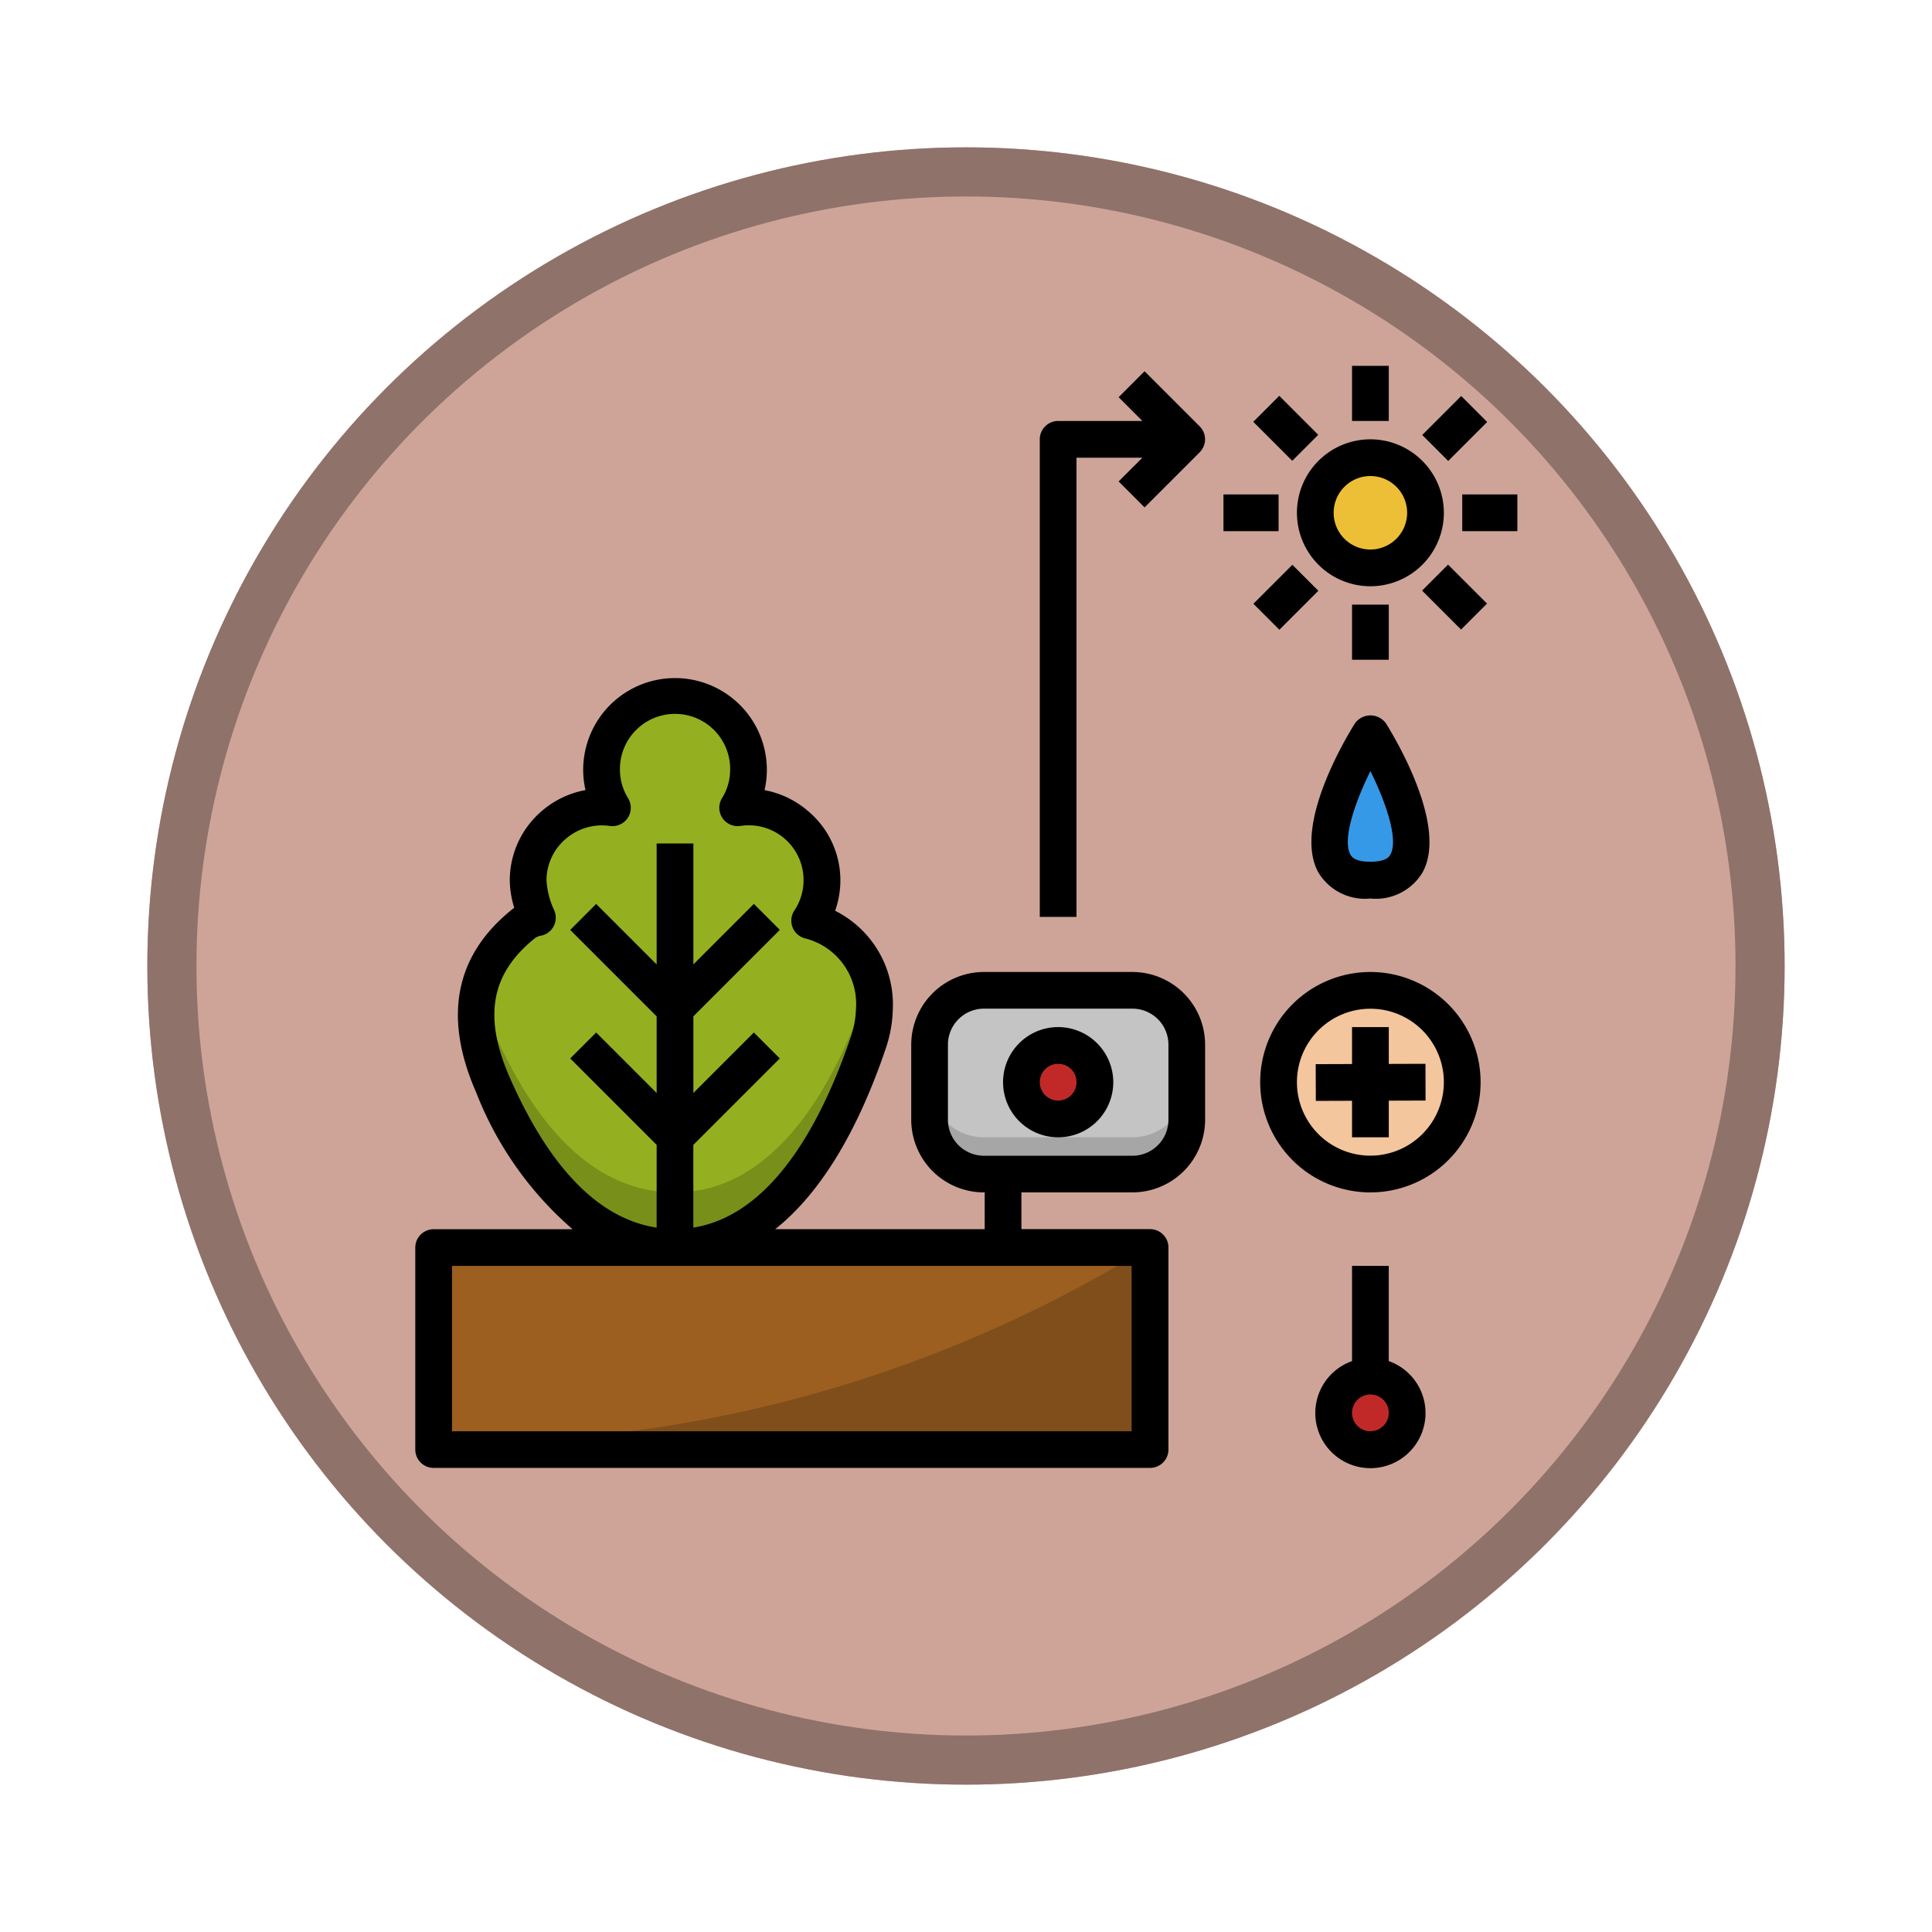 <svg xmlns="http://www.w3.org/2000/svg" xmlns:xlink="http://www.w3.org/1999/xlink" width="118" height="118" viewBox="0 0 118 118">
  <defs>
    <filter id="Elipse_12115" x="0" y="0" width="118" height="118" filterUnits="userSpaceOnUse">
      <feOffset dy="3" input="SourceAlpha"/>
      <feGaussianBlur stdDeviation="3" result="blur"/>
      <feFlood flood-opacity="0.161"/>
      <feComposite operator="in" in2="blur"/>
      <feComposite in="SourceGraphic"/>
    </filter>
  </defs>
  <g id="Grupo_1197976" data-name="Grupo 1197976" transform="translate(-3908.981 8295.04)">
    <g id="Grupo_1184450" data-name="Grupo 1184450" transform="translate(3109.2 -10838.04)">
      <g transform="matrix(1, 0, 0, 1, 799.78, 2543)" filter="url(#Elipse_12115)">
        <g id="Elipse_12115-2" data-name="Elipse 12115" transform="translate(9 6)" fill="#cea499" stroke="#8f726a" stroke-width="3">
          <circle cx="50" cy="50" r="50" stroke="none"/>
          <circle cx="50" cy="50" r="48.5" fill="none"/>
        </g>
      </g>
    </g>
    <g id="monitoring_3239318" transform="translate(3932.345 -8274.695)">
      <path id="Trazado_1065133" data-name="Trazado 1065133" d="M46.752,50H3V62.34H46.752Z" transform="translate(0.122 5.848)" fill="#9c5f20"/>
      <path id="Trazado_1065134" data-name="Trazado 1065134" d="M25.694,33.69a4.465,4.465,0,0,0,.746-2.471A4.537,4.537,0,0,0,21.294,26.8a4.487,4.487,0,1,0-7.658,0,4.512,4.512,0,0,0-5.146,4.421,6.089,6.089,0,0,0,.565,2.293,1.993,1.993,0,0,0-.844.368C4.83,36.593,4.672,39.935,6.35,43.747c2.031,4.613,5.454,9.908,11.115,9.908,6.462,0,10.042-7.3,11.808-12.53a6.878,6.878,0,0,0,.368-2.056,5.258,5.258,0,0,0-3.948-5.379Z" transform="translate(0.403 2.193)" fill="#94b020"/>
      <path id="Trazado_1065135" data-name="Trazado 1065135" d="M45.706,43.9V39.318A3.318,3.318,0,0,0,42.388,36h-9.07A3.318,3.318,0,0,0,30,39.317V43.9a3.318,3.318,0,0,0,3.317,3.318h9.071A3.317,3.317,0,0,0,45.706,43.9Z" transform="translate(3.411 4.142)" fill="#c4c4c4"/>
      <ellipse id="Elipse_12291" data-name="Elipse 12291" cx="2.5" cy="2" rx="2.5" ry="2" transform="translate(38.655 43.655)" fill="#c12929"/>
      <circle id="Elipse_12292" data-name="Elipse 12292" cx="3.5" cy="3.5" r="3.5" transform="translate(56.655 7.655)" fill="#edbf36"/>
      <path id="Trazado_1065136" data-name="Trazado 1065136" d="M54.271,30.975c5.609,0,0-8.975,0-8.975S48.662,30.975,54.271,30.975Z" transform="translate(6.065 2.437)" fill="#3699e8"/>
      <ellipse id="Elipse_12293" data-name="Elipse 12293" cx="5.5" cy="6" rx="5.5" ry="6" transform="translate(54.655 39.655)" fill="#f4c69d"/>
      <circle id="Elipse_12294" data-name="Elipse 12294" cx="2.5" cy="2.5" r="2.5" transform="translate(57.655 63.655)" fill="#c12929"/>
      <path id="Trazado_1065137" data-name="Trazado 1065137" d="M29.274,35.885c-1.768,5.229-5.348,12.53-11.808,12.53-5.661,0-9.085-5.3-11.115-9.908A13.023,13.023,0,0,1,5.5,35.94a9.19,9.19,0,0,0,.847,5.932C8.381,46.485,11.8,51.78,17.465,51.78c6.462,0,10.042-7.3,11.808-12.53a6.878,6.878,0,0,0,.368-2.056,5.96,5.96,0,0,0-.239-1.807c-.044.166-.073.332-.129.5Z" transform="translate(0.403 4.068)" fill="#788f1a"/>
      <path id="Trazado_1065138" data-name="Trazado 1065138" d="M46.752,50l-2.866,1.612A80.059,80.059,0,0,1,11.561,61.6L3,62.34H46.752Z" transform="translate(0.122 5.848)" fill="#804e1a"/>
      <path id="Trazado_1065139" data-name="Trazado 1065139" d="M42.388,44.36H33.317A3.317,3.317,0,0,1,30,41.043v2.244A3.317,3.317,0,0,0,33.317,46.6h9.071a3.317,3.317,0,0,0,3.317-3.317V41.043A3.317,3.317,0,0,1,42.388,44.36Z" transform="translate(3.411 4.757)" fill="#a6a6a6"/>
      <path id="Trazado_1065140" data-name="Trazado 1065140" d="M48,66.117V53.777a1.122,1.122,0,0,0-1.122-1.122H39.021V50.411H45.8a4.444,4.444,0,0,0,4.44-4.439V41.389a4.444,4.444,0,0,0-4.44-4.439h-9.07a4.444,4.444,0,0,0-4.439,4.439v4.584a4.444,4.444,0,0,0,4.44,4.439h.047v2.244H23.987c2.717-2.167,5-5.876,6.753-11.049a8.006,8.006,0,0,0,.426-2.392h0a6.4,6.4,0,0,0-3.524-6.005A5.522,5.522,0,0,0,26,27.13a5.659,5.659,0,0,0-2.669-1.288,5.445,5.445,0,0,0,.142-1.234,5.609,5.609,0,1,0-11.218,0,5.431,5.431,0,0,0,.142,1.231A5.651,5.651,0,0,0,9.72,27.124,5.571,5.571,0,0,0,7.772,31.34a5.778,5.778,0,0,0,.273,1.688q-.067.047-.131.1c-3.489,2.8-4.225,6.567-2.186,11.2a21.232,21.232,0,0,0,5.878,8.333H3.122A1.122,1.122,0,0,0,2,53.777v12.34a1.122,1.122,0,0,0,1.122,1.122H46.873A1.122,1.122,0,0,0,48,66.117ZM34.533,45.972V41.389a2.2,2.2,0,0,1,2.2-2.2H45.8a2.2,2.2,0,0,1,2.2,2.2v4.584a2.2,2.2,0,0,1-2.2,2.2h-9.07A2.2,2.2,0,0,1,34.533,45.972ZM7.78,43.418c-1.643-3.735-1.17-6.369,1.538-8.541a.86.86,0,0,1,.368-.145,1.122,1.122,0,0,0,.811-1.523,4.993,4.993,0,0,1-.482-1.869,3.329,3.329,0,0,1,1.17-2.516,3.386,3.386,0,0,1,2.208-.829,3.307,3.307,0,0,1,.481.035A1.122,1.122,0,0,0,15,26.339a3.3,3.3,0,0,1-.5-1.73,3.366,3.366,0,1,1,6.731,0,3.3,3.3,0,0,1-.5,1.73,1.122,1.122,0,0,0,1.124,1.691,3.348,3.348,0,0,1,3.3,5.163,1.119,1.119,0,0,0,.634,1.7,4.118,4.118,0,0,1,3.128,4.276,5.756,5.756,0,0,1-.309,1.72c-1.691,5-4.7,10.884-9.625,11.673V47.51l5.28-5.28L22.68,40.644l-3.694,3.694v-4.68l5.28-5.28L22.68,32.791l-3.694,3.694V29.1H16.742v7.388l-3.694-3.694-1.586,1.586,5.28,5.28v4.68l-3.694-3.694L11.462,42.23l5.28,5.28v5.052c-3.507-.534-6.52-3.6-8.962-9.144ZM45.752,65H4.244V54.9H45.752Z" transform="translate(0 2.071)"/>
      <path id="Trazado_1065141" data-name="Trazado 1065141" d="M37.366,38a3.366,3.366,0,1,0,3.366,3.366A3.37,3.37,0,0,0,37.366,38Zm0,4.487a1.122,1.122,0,1,1,1.122-1.122A1.123,1.123,0,0,1,37.366,42.487Z" transform="translate(3.899 4.386)"/>
      <path id="Trazado_1065142" data-name="Trazado 1065142" d="M54.487,6a4.487,4.487,0,1,0,4.487,4.487A4.492,4.492,0,0,0,54.487,6Zm0,6.731a2.244,2.244,0,1,1,2.244-2.244A2.246,2.246,0,0,1,54.487,12.731Z" transform="translate(5.848 0.487)"/>
      <path id="Trazado_1065143" data-name="Trazado 1065143" d="M53,2h2.244V5.366H53Z" transform="translate(6.214)"/>
      <path id="Trazado_1065144" data-name="Trazado 1065144" d="M53,15h2.244v3.366H53Z" transform="translate(6.214 1.584)"/>
      <path id="Trazado_1065145" data-name="Trazado 1065145" d="M46,9h3.366v2.244H46Z" transform="translate(5.361 0.853)"/>
      <path id="Trazado_1065146" data-name="Trazado 1065146" d="M59,9h3.366v2.244H59Z" transform="translate(6.945 0.853)"/>
      <path id="Trazado_1065147" data-name="Trazado 1065147" d="M0,0H2.244V3.366H0Z" transform="translate(53.182 5.418) rotate(-45)"/>
      <path id="Trazado_1065148" data-name="Trazado 1065148" d="M0,0H2.244V3.366H0Z" transform="translate(63.491 15.726) rotate(-45)"/>
      <path id="Trazado_1065149" data-name="Trazado 1065149" d="M0,0H3.366V2.244H0Z" transform="translate(53.189 16.531) rotate(-45)"/>
      <path id="Trazado_1065150" data-name="Trazado 1065150" d="M0,0H3.366V2.244H0Z" transform="translate(63.501 6.222) rotate(-45)"/>
      <path id="Trazado_1065151" data-name="Trazado 1065151" d="M54.392,32.214a3.32,3.32,0,0,0,3.184-1.594c1.544-2.787-1.59-8.066-2.232-9.1a1.167,1.167,0,0,0-1.9,0c-.644,1.031-3.777,6.31-2.232,9.1A3.32,3.32,0,0,0,54.392,32.214Zm0-7.784c.956,1.93,1.727,4.19,1.221,5.1-.058.108-.241.438-1.221.438s-1.161-.33-1.222-.439c-.5-.909.267-3.171,1.222-5.1Z" transform="translate(5.944 2.319)"/>
      <path id="Trazado_1065152" data-name="Trazado 1065152" d="M55.485,38H53.241v2.257l-2.219.007.007,2.244,2.212-.007v2.23h2.244V42.494l2.247-.007-.007-2.244-2.24.007Z" transform="translate(5.973 4.386)"/>
      <path id="Trazado_1065153" data-name="Trazado 1065153" d="M54.731,35a6.731,6.731,0,1,0,6.731,6.731A6.738,6.738,0,0,0,54.731,35Zm0,11.218a4.487,4.487,0,1,1,4.487-4.487A4.492,4.492,0,0,1,54.731,46.218Z" transform="translate(5.604 4.021)"/>
      <path id="Trazado_1065154" data-name="Trazado 1065154" d="M55.487,56.816V51H53.244v5.816a3.366,3.366,0,1,0,2.244,0ZM54.366,61.1a1.122,1.122,0,1,1,1.122-1.122A1.123,1.123,0,0,1,54.366,61.1Z" transform="translate(5.97 5.97)"/>
      <path id="Trazado_1065155" data-name="Trazado 1065155" d="M42.4,10.61l3.366-3.366a1.121,1.121,0,0,0,0-1.586L42.4,2.293,40.816,3.879,42.267,5.33H37.122A1.122,1.122,0,0,0,36,6.452V35.619h2.244V7.573h4.023L40.816,9.024Z" transform="translate(4.142 0.036)"/>
    </g>
  </g>
</svg>
